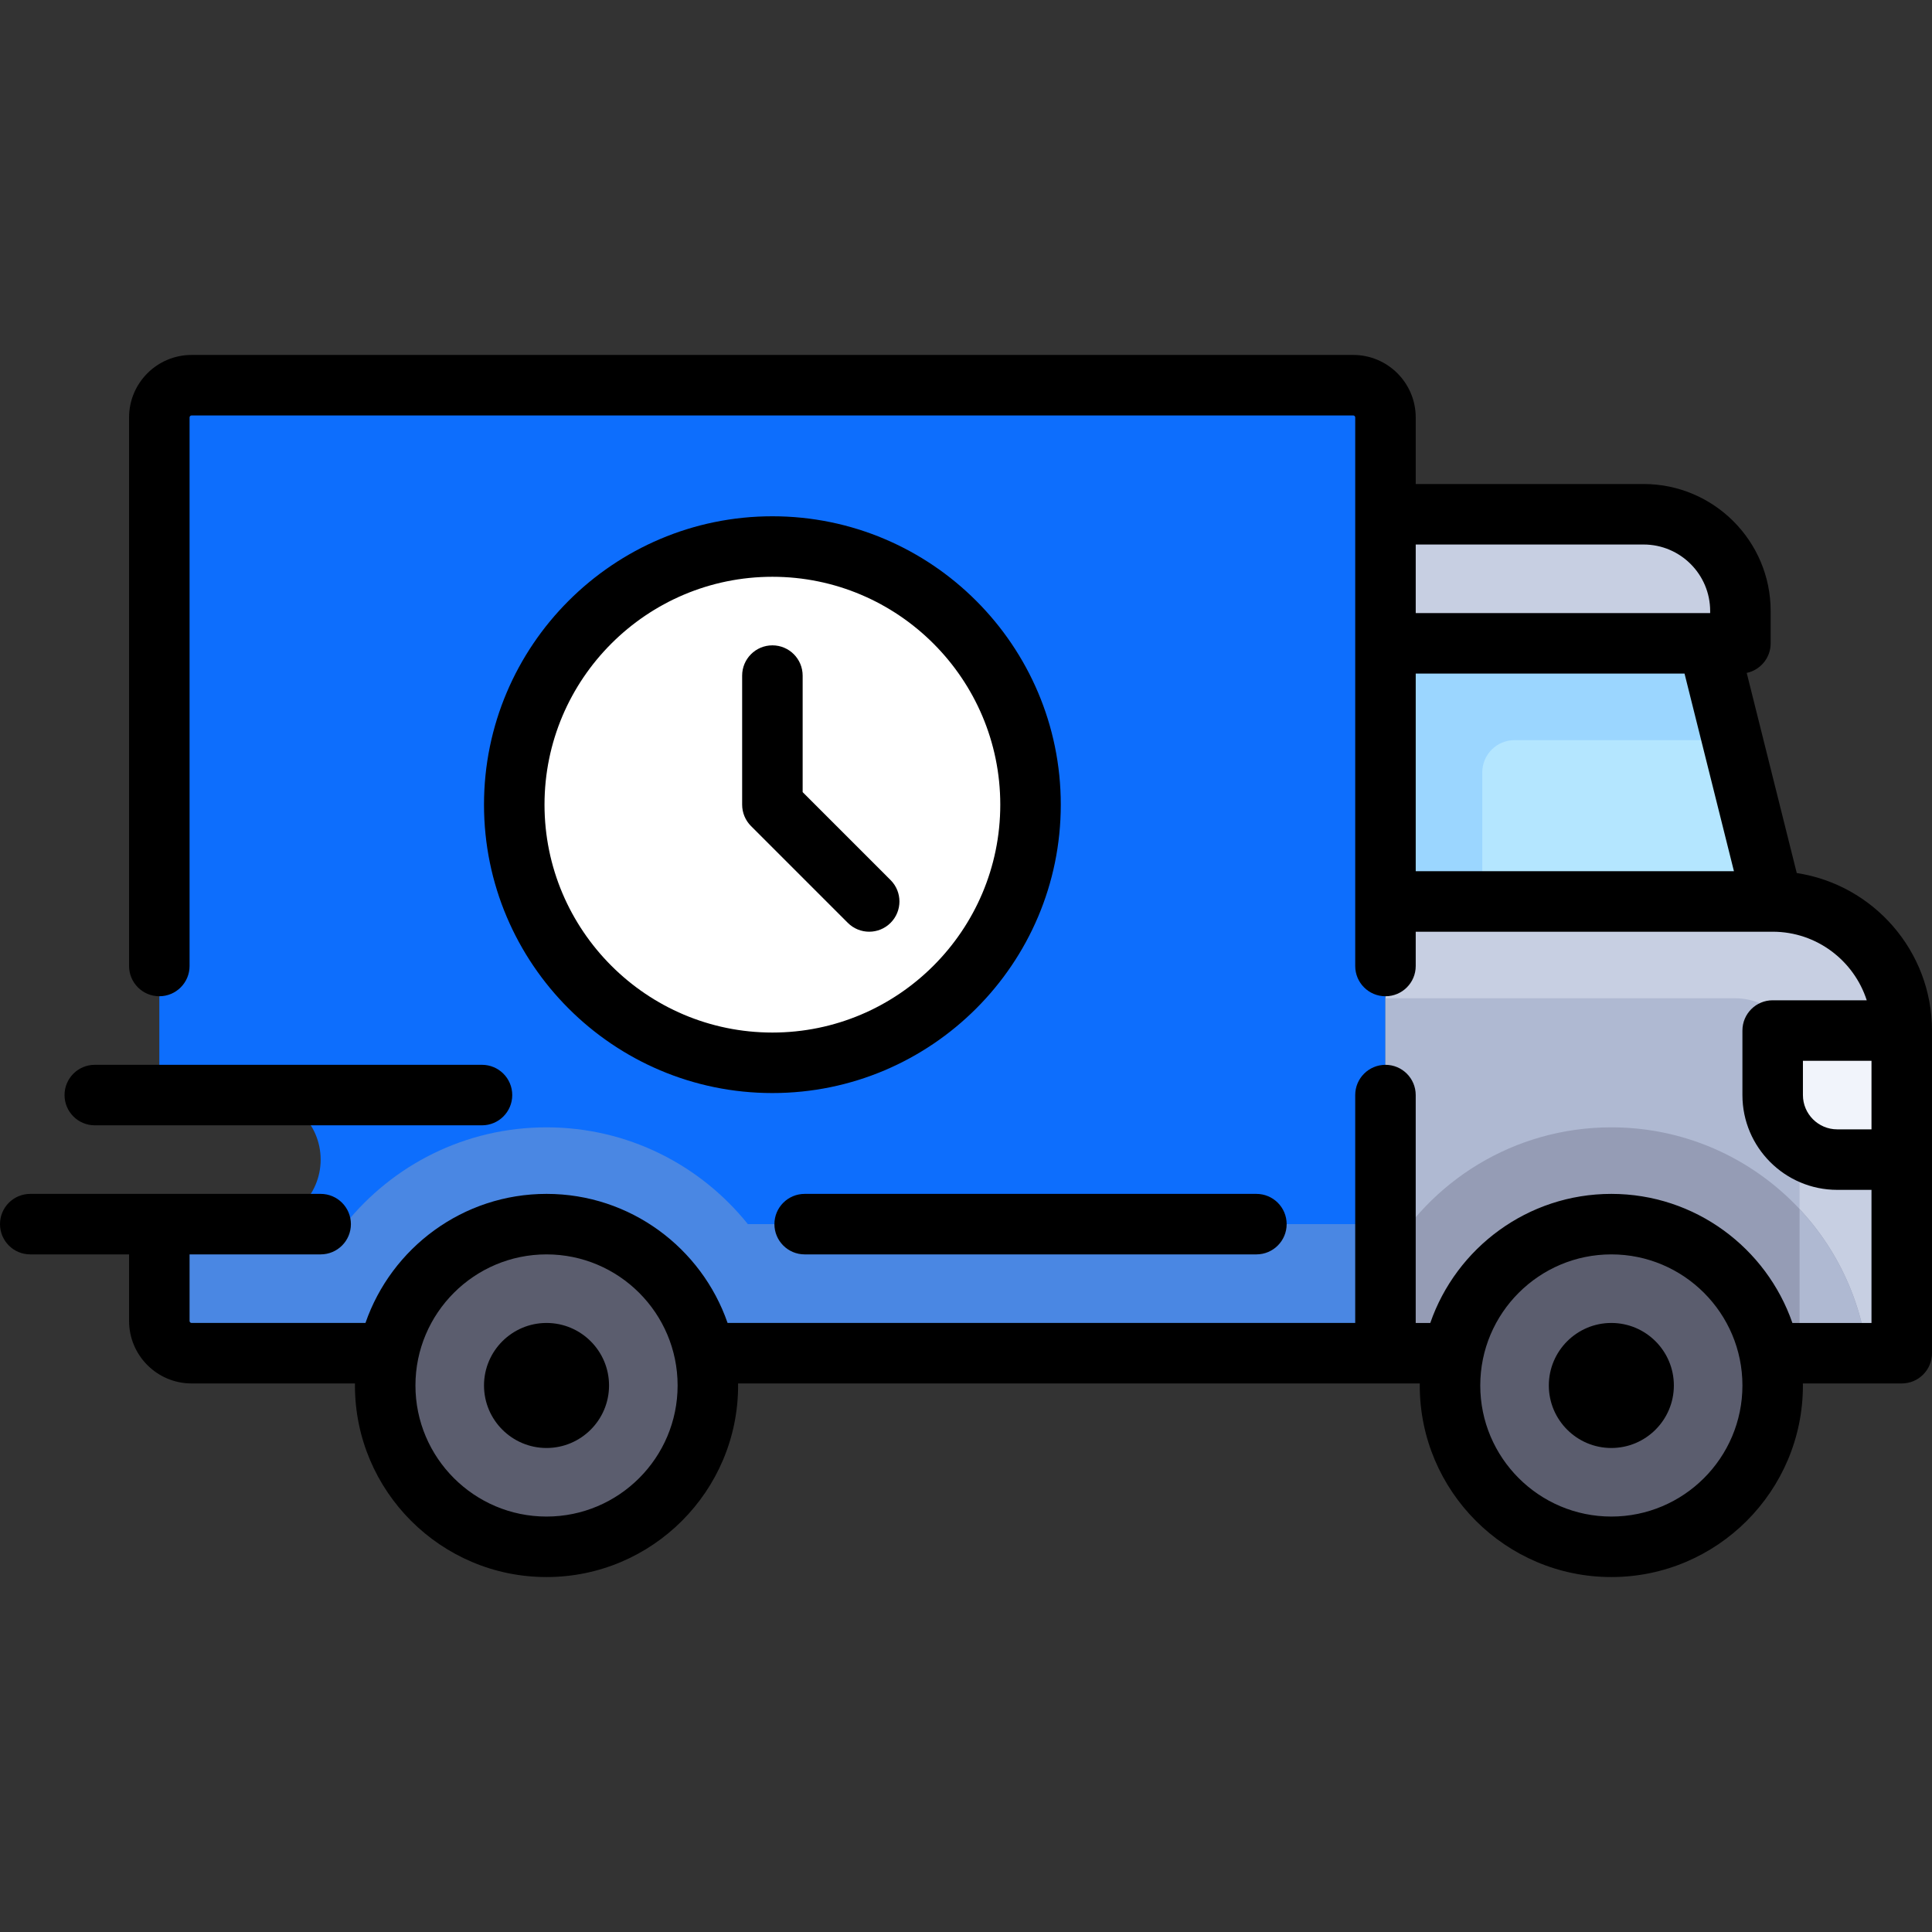 <!DOCTYPE svg PUBLIC "-//W3C//DTD SVG 1.1//EN" "http://www.w3.org/Graphics/SVG/1.1/DTD/svg11.dtd">
<!-- Uploaded to: SVG Repo, www.svgrepo.com, Transformed by: SVG Repo Mixer Tools -->
<svg height="800px" width="800px" version="1.1" id="Layer_1" xmlns="http://www.w3.org/2000/svg" xmlns:xlink="http://www.w3.org/1999/xlink" viewBox="0 0 512 512" xml:space="preserve" fill="#000000">
<rect x="0" y="0" width="512" height="512" fill="#333333" stroke="none"/>
<g id="SVGRepo_bgCarrier" stroke-width="0"/>
<g id="SVGRepo_iconCarrier"> <path style="fill:#0d6efd;" d="M358.614,102.079H50.772c-4.722,0-8.551,3.829-8.551,8.551v179.574h25.653 c9.445,0,17.102,7.656,17.102,17.102c0,9.445-7.658,17.102-17.102,17.102H42.221v25.653c0,4.722,3.829,8.551,8.551,8.551h316.393 V110.63C367.165,105.908,363.336,102.079,358.614,102.079z"/> <path style="fill:#C7CFE2;" d="M469.779,238.898H367.165v119.716h136.818v-85.512C503.983,254.212,488.669,238.898,469.779,238.898z "/> <path style="fill:#AFB9D2;" d="M367.165,264.551h92.638c9.446,0,17.102,7.656,17.102,17.102v76.96h-109.74V264.551z"/> <path style="fill:#C7CFE2;" d="M435.574,136.284h-68.409v34.205h94.063v-8.551C461.228,147.769,449.742,136.284,435.574,136.284z"/> <polygon style="fill:#B4E6FF;" points="469.779,238.898 452.676,170.489 367.165,170.489 367.165,238.898 "/> <circle style="fill:#FFFFFF;" cx="204.693" cy="213.244" r="68.409"/> <path style="fill:#F1F4FB;" d="M469.779,273.102h34.205v34.205h-17.102c-9.446,0-17.102-7.656-17.102-17.102V273.102z"/> <path style="fill:#959CB5;" d="M427.023,298.756c-25.772,0-48.194,14.265-59.858,35.317v24.541h127.676 C490.624,324.877,461.902,298.756,427.023,298.756z"/> <path style="fill:#AFB9D2;" d="M476.904,320.412v38.202h17.937C493.005,343.925,486.518,330.686,476.904,320.412z"/> <circle style="fill:#5B5D6E;" cx="427.023" cy="367.165" r="42.756"/> <path style="fill:#9BD6FF;" d="M401.37,196.142h57.72l-6.413-25.653h-85.511v68.409h25.653v-34.205 C392.818,199.971,396.647,196.142,401.37,196.142z"/> <path style="fill:#4a87e3;" d="M144.835,298.756c-21.593,0-40.819,10.028-53.355,25.653H67.875H42.221v25.653 c0,4.722,3.829,8.551,8.551,8.551h316.393v-34.205H198.19C185.654,308.784,166.428,298.756,144.835,298.756z"/> <circle style="fill:#5B5D6E;" cx="144.835" cy="367.165" r="42.756"/> <path d="M476.158,231.363l-13.259-53.035c3.625-0.77,6.345-3.986,6.345-7.839v-8.551c0-18.566-15.105-33.67-33.67-33.67h-60.392 V110.63c0-9.136-7.432-16.568-16.568-16.568H50.772c-9.136,0-16.568,7.432-16.568,16.568V256c0,4.427,3.589,8.017,8.017,8.017 s8.017-3.589,8.017-8.017V110.63c0-0.294,0.239-0.534,0.534-0.534h307.841c0.295,0,0.534,0.24,0.534,0.534v145.372 c0,4.427,3.589,8.017,8.017,8.017c4.427,0,8.017-3.589,8.017-8.017v-9.088h94.569c0.007,0,0.014,0.002,0.021,0.002 c0.007,0,0.015-0.001,0.022-0.001c11.637,0.007,21.518,7.646,24.912,18.171h-24.928c-4.427,0-8.017,3.589-8.017,8.017v17.102 c0,13.851,11.268,25.119,25.119,25.119h9.086v35.273h-20.962c-6.886-19.884-25.787-34.205-47.982-34.205 s-41.097,14.321-47.982,34.205h-3.86v-60.392c0-4.427-3.589-8.017-8.017-8.017c-4.427,0-8.017,3.589-8.017,8.017v60.391H192.817 c-6.886-19.884-25.787-34.205-47.982-34.205s-41.097,14.321-47.982,34.205H50.772c-0.295,0-0.534-0.241-0.534-0.534v-17.637h34.739 c4.427,0,8.017-3.589,8.017-8.017c0-4.427-3.589-8.017-8.017-8.017h-42.75c-0.002,0-0.003,0-0.005,0s-0.003,0-0.005,0H8.017 c-4.427,0-8.017,3.589-8.017,8.017c0,4.427,3.589,8.017,8.017,8.017h26.188v17.637c0,9.136,7.432,16.568,16.568,16.568h43.304 c-0.002,0.178-0.014,0.356-0.014,0.534c0,27.995,22.777,50.772,50.772,50.772s50.772-22.777,50.772-50.772 c0-0.178-0.012-0.356-0.014-0.534h180.67c-0.002,0.178-0.014,0.356-0.014,0.534c0,27.995,22.777,50.772,50.772,50.772 c27.995,0,50.772-22.777,50.772-50.772c0-0.178-0.012-0.356-0.014-0.534h26.203c4.427,0,8.017-3.589,8.017-8.017v-85.512 C512,251.99,496.423,234.448,476.158,231.363z M375.182,178.505h71.235l13.094,52.376h-84.329V178.505z M435.574,144.301 c9.725,0,17.637,7.912,17.637,17.637v0.534h-78.029v-18.171H435.574z M144.835,401.904c-19.155,0-34.739-15.583-34.739-34.739 c0-19.156,15.584-34.739,34.739-34.739c19.155,0,34.739,15.583,34.739,34.739C179.574,386.321,163.99,401.904,144.835,401.904z M427.023,401.904c-19.155,0-34.739-15.583-34.739-34.739c0-19.156,15.584-34.739,34.739-34.739 c19.155,0,34.739,15.583,34.739,34.739C461.762,386.321,446.178,401.904,427.023,401.904z M486.881,299.29 c-5.01,0-9.086-4.076-9.086-9.086v-9.086h18.171v18.171H486.881z"/> <path d="M144.835,350.597c-9.136,0-16.568,7.432-16.568,16.568c0,9.136,7.432,16.568,16.568,16.568 c9.136,0,16.568-7.432,16.568-16.568C161.403,358.029,153.971,350.597,144.835,350.597z"/> <path d="M427.023,350.597c-9.136,0-16.568,7.432-16.568,16.568c0,9.136,7.432,16.568,16.568,16.568s16.568-7.432,16.568-16.568 C443.591,358.029,436.159,350.597,427.023,350.597z"/> <path d="M205.228,324.409c0,4.427,3.589,8.017,8.017,8.017H332.96c4.427,0,8.017-3.589,8.017-8.017c0-4.427-3.589-8.017-8.017-8.017 H213.244C208.817,316.392,205.228,319.982,205.228,324.409z"/> <path d="M25.119,298.221h102.614c4.427,0,8.017-3.589,8.017-8.017c0-4.427-3.589-8.017-8.017-8.017H25.119 c-4.427,0-8.017,3.589-8.017,8.017C17.102,294.632,20.692,298.221,25.119,298.221z"/> <path d="M204.693,136.818c-42.141,0-76.426,34.285-76.426,76.426s34.285,76.426,76.426,76.426s76.426-34.285,76.426-76.426 S246.834,136.818,204.693,136.818z M204.693,273.637c-33.3,0-60.392-27.092-60.392-60.392s27.092-60.392,60.392-60.392 s60.392,27.092,60.392,60.392S237.993,273.637,204.693,273.637z"/> <path d="M212.71,209.924V179.04c0-4.427-3.589-8.017-8.017-8.017s-8.017,3.589-8.017,8.017v34.205c0,2.126,0.844,4.164,2.348,5.668 l25.653,25.653c1.565,1.565,3.617,2.348,5.668,2.348s4.103-0.782,5.668-2.348c3.131-3.131,3.131-8.206,0-11.337L212.71,209.924z"/> </g>
</svg>